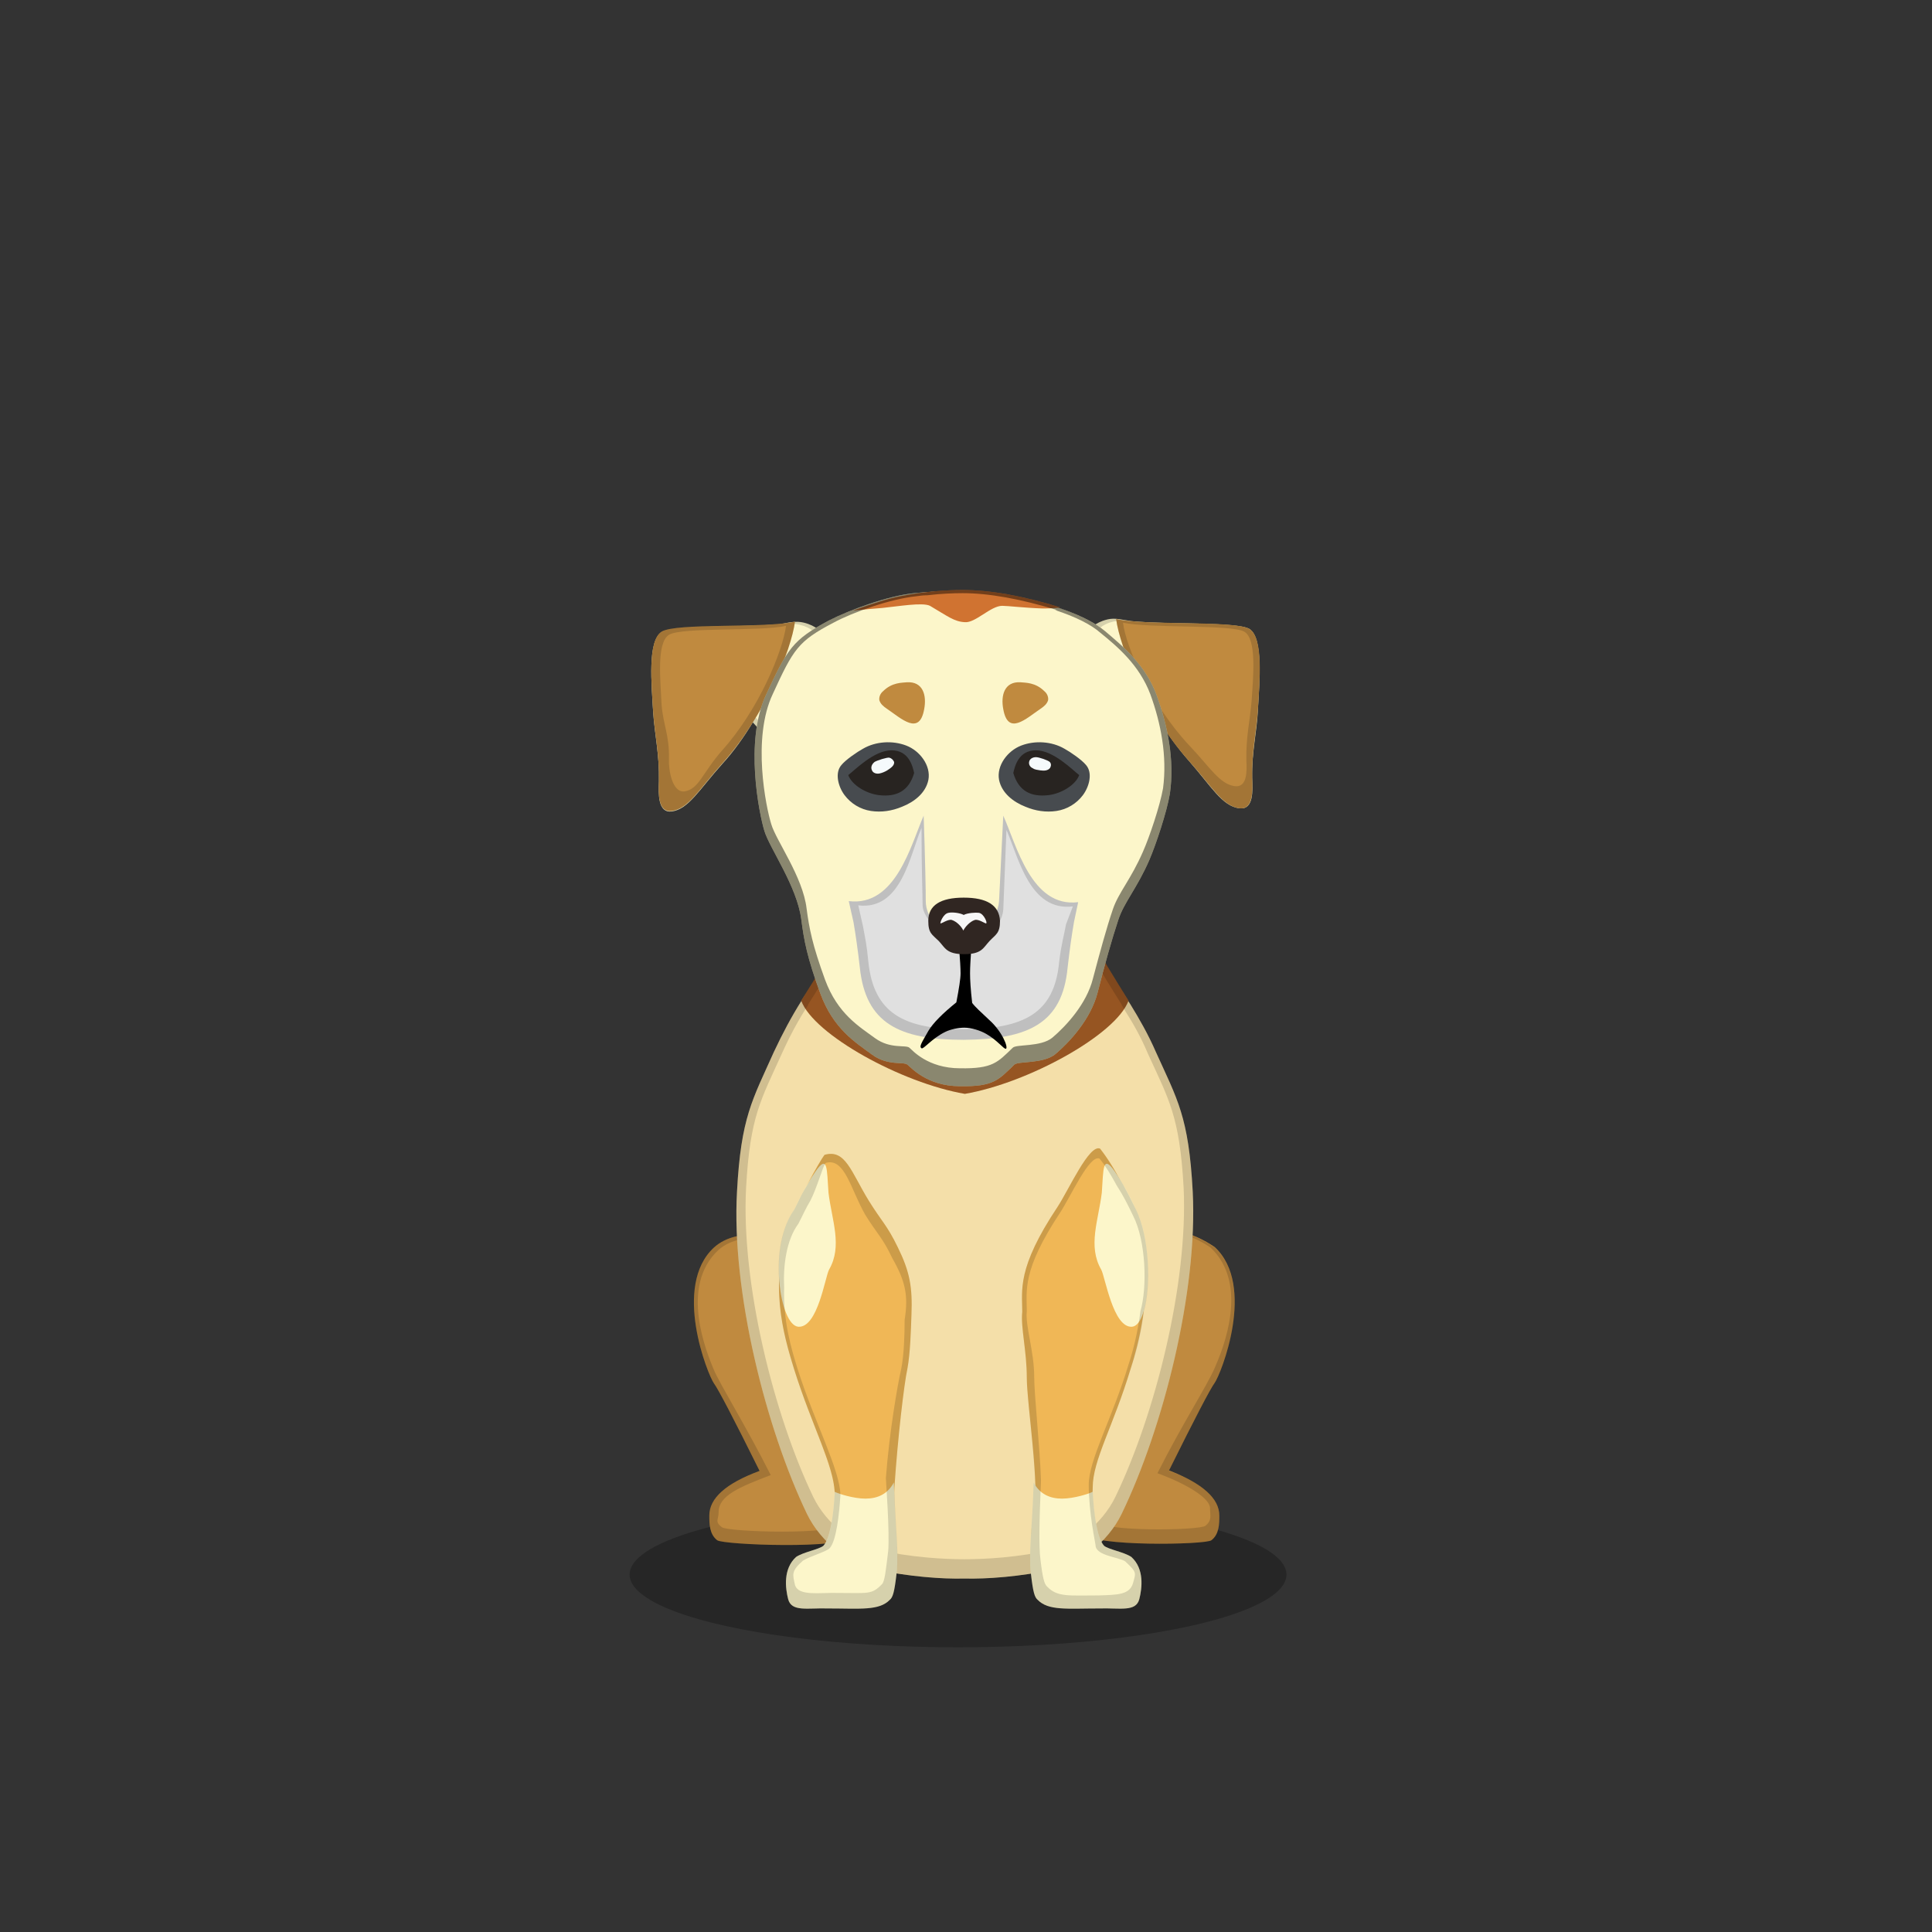 ﻿<?xml version="1.0" encoding="utf-8"?><!DOCTYPE svg PUBLIC "-//W3C//DTD SVG 1.1//EN" "http://www.w3.org/Graphics/SVG/1.1/DTD/svg11.dtd"><svg x="0" y="0" width="340px" height="340px" viewBox="0, 0, 340, 340" preserveAspectRatio="xMidYMid" font-size="0" id="a" enable-background="new 0 0 340 340" xmlns="http://www.w3.org/2000/svg" xmlns:xlink="http://www.w3.org/1999/xlink" xmlns:xml="http://www.w3.org/XML/1998/namespace" version="1.1"><rect x="0" y="0" width="340" height="340" fill="#333333" stroke="none"/><g id="b" fill="#000"><g id="c"><g transform="translate(0, 0) translate(0, 224)" id="d"><ellipse cx="168.6" cy="53.1" rx="57.8" ry="12.8" fill-opacity="0.25" id="e" /></g><g id="f"><g transform="translate(100.9, 60.9) translate(29.5, 161.5) scale(-1, 1) translate(-29.5, -161.5) translate(28, 160)" id="g" fill="#47A3FF" /><g transform="translate(127.94, 269.5) scale(0.819) translate(-124.5, -269.5) translate(88.3, 82.1) translate(29, 124)" id="h"><g transform="translate(24, 34) scale(-1, 1) translate(-24, -34)" id="i"><path d="M1 25.2 C1 9.7 33.1 -7.2 43.6 2.4 C52.6 10.7 44.9 29.8 43.6 31.6 C42.7 32.8 39.4 39.1 33.8 50.4 C41.1 53.1 44.6 56.3 44.6 60 C44.6 61.7 44.6 64 42.9 65.3 C41.6 66.3 15.5 67.3 14.1 64.5 C15.9 40.5 1 40.8 1 25.2 z" id="j" fill="#C08A3F" /><path d="M1 25.2 C1 9.7 33.1 -7.2 43.6 2.4 C52.6 10.7 44.9 29.8 43.6 31.6 C42.7 32.8 39.4 39.1 33.8 50.4 C41.1 53.1 44.6 56.3 44.6 60 C44.6 61.7 44.6 64 42.9 65.3 C41.6 66.3 15.5 67.3 14.1 64.5 C15.9 40.5 1 40.8 1 25.2 z M2.3 24.6 C2.3 39.3 17.6 39 15.9 61.7 C17.2 64.3 40.8 63.5 41.9 62.5 C43.5 61.3 42.6 60.9 42.6 59.3 C42.6 55.7 38.2 53.9 31.4 51.3 C36.8 40.6 42.5 31.5 43.7 28.5 C45 25.3 51.2 10.8 42.6 2.9 C32.6 -6 2.3 10 2.3 24.6 z" opacity="0.15" id="k" /></g></g><g transform="translate(211.96, 269.5) scale(0.819) translate(-215.4, -269.5) translate(94.7, 82.1) translate(104, 157.5) scale(-1, 1) translate(-104, -157.5) translate(79, 123)" id="l"><g id="m"><path d="M50.1 26.5 C50.1 11 24.7 -9.5 6.1 3.3 C-2.9 11.6 4.8 30.7 6.1 32.5 C7 33.7 10.3 40 15.9 51.3 C8.7 54.1 5.1 57.3 5.1 61 C5.1 62.7 5.1 65 6.8 66.3 C8.1 67.3 32.6 67.7 34 64.9 C37.5 37.2 50.1 42.1 50.1 26.5 z" id="n" fill="#C08A3F" /><path d="M50.1 26.5 C50.1 42.1 37.5 37.1 34 64.9 C32.6 67.7 8.1 67.3 6.8 66.3 C5.1 65 5.1 62.7 5.1 61 C5.1 57.2 8.7 54 15.9 51.4 C10.3 40 7 33.8 6.1 32.6 C4.8 30.8 -2.9 11.7 6.1 3.4 C24.7 -9.5 50.1 11 50.1 26.5 z M48.5 25.9 C48.5 11.4 24.4 -8.6 7 3.4 C-1.4 11.3 4.3 25.2 6.1 29.3 C7.9 33.4 13 41.2 18.4 51.9 C11.6 54.4 7.1 57.4 7.1 59.4 C7.1 61 6.6 62 8.1 63.2 C9.3 64.2 30.8 64.6 32.1 62 C35.3 36 48.5 40.5 48.5 25.9 z" opacity="0.15" id="o" /></g></g><g transform="translate(104.3, 92.1) translate(20, 65)" id="p"><path d="M85.6 52.6 C84.9 39.4 82.9 36.4 79.1 28 C77.8 25 76.2 22.2 74.6 19.6 C71.9 15.2 68.7 13.4 67.3 10 C64.8 4 60.4 3.2 45.5 3.2 C30.7 3.2 27.2 3.2 24.7 9.2 C23.4 12.4 19.3 14.8 16.7 19.1 C15 21.8 13.4 24.8 11.9 28 C8.1 36.5 6.1 39.5 5.4 52.6 C4.4 70.2 10.5 94.3 17.7 109.3 C20.2 114.5 25.5 118.2 29.1 119 C35.7 120.4 41.6 120.8 45.4 120.7 C49.3 120.8 55.2 120.4 61.7 119 C65.3 118.2 70.6 114.5 73.1 109.3 C80.4 94.2 86.5 70.2 85.6 52.6 z" id="q" fill="#F4DFA9" /><path d="M67.9 7.9 C65.4 1.9 60.3 0.1 45.5 0.1 C30.7 0.1 25.5 1.9 23.1 7.9 C21.8 11.1 19.3 14.8 16.7 19 C18.9 25 34.4 33.5 45.5 35.4 C56.6 33.5 72.1 25 74.3 19 C71.7 14.8 69.3 11.1 67.9 7.9 z" id="r" fill="#965622" /><path d="M67.9 7.9 C65.4 1.9 60.3 0.1 45.5 0.1 C30.7 0.1 25.5 1.9 23.1 7.9 C21.8 11.1 19.3 14.8 16.7 19 C18.9 25 34.4 33.5 45.5 35.4 C56.6 33.5 72.1 25 74.3 19 C71.7 14.8 69.3 11.1 67.9 7.9 z" opacity="0.15" id="s" fill="#965622" /><path d="M16.7 19.1 C16.7 19 16.7 19 16.7 19 C19.3 14.8 21.8 11.1 23.1 7.9 C25.5 1.9 30.7 0.1 45.5 0.1 C60.3 0.1 65.4 1.9 67.9 7.9 C69.3 11.1 71.7 14.8 74.3 19 C74.3 19 74.3 19.1 74.3 19.1 C74.4 19.2 74.5 19.4 74.6 19.6 C76.2 22.2 77.8 25 79.1 28 C82.9 36.4 84.9 39.4 85.6 52.6 C86.5 70.2 80.4 94.2 73.1 109.3 C70.6 114.5 65.3 118.2 61.7 119 C55.2 120.4 49.3 120.8 45.4 120.7 C41.6 120.8 35.7 120.4 29.1 119 C25.5 118.2 20.2 114.5 17.7 109.3 C10.5 94.3 4.4 70.2 5.4 52.6 C6.1 39.5 8.1 36.5 11.9 28 C13.4 24.8 15 21.8 16.7 19.1 C16.7 19.1 16.7 19.1 16.7 19.1 z M17.9 19.7 C17.9 19.8 17.9 19.8 17.9 19.8 C16.2 22.4 14.7 25.2 13.3 28.3 C9.6 36.5 7.7 39.3 7 51.9 C6.1 68.8 11.9 91.9 18.8 106.3 C21.2 111.3 26.3 114.9 29.8 115.6 C36.1 117 41.8 117.3 45.4 117.3 C49.1 117.3 54.8 117 61 115.6 C64.5 114.9 69.6 111.3 72 106.3 C79 91.8 84.8 68.8 84 51.9 C83.3 39.3 81.4 36.4 77.7 28.3 C76.5 25.4 75 22.8 73.4 20.3 C73.3 20.1 73.2 19.9 73.1 19.8 C73.1 19.7 73.1 19.7 73.1 19.7 C70.6 15.7 68.3 12.1 67 9 C64.6 3.3 59.7 1.6 45.5 1.6 C31.3 1.6 26.3 3.3 24 9 C22.8 12.1 20.4 15.7 17.9 19.7 C17.9 19.7 17.9 19.7 17.9 19.7 z" opacity="0.15" id="t" /></g><g transform="translate(135.1, 201.27) scale(1, 1.092) translate(-135.1, -198.4) translate(108.5, 97.2) translate(28, 101)" id="u"><path d="M54.3 66.1 C52.9 64.7 55.8 59.3 55.8 55.6 C55.8 51.2 59.4 45.8 62.5 36.4 C63.8 32.6 66.1 24.8 64.7 16.9 C63.7 10.9 60 4.3 57.1 1 C55.2 0.2 51.6 7.6 49.6 10.4 C42.4 20.3 43.4 23.8 43.4 27.3 C43.1 29.8 44.2 33.6 44.2 37.9 C44.2 42.2 46.6 55.6 45.4 60.2 C44.3 64.4 45.7 66.9 46 68.7 C46.2 69.9 45.9 70.8 46.6 71.9 C48.9 75.6 50.5 74.9 57.6 74.9 C64.5 74.8 55.1 66.7 54.3 66.1 z" id="v" fill="#F0B756" /><path d="M59.7 4.7 C61.4 7 62.2 8.5 63.4 10.8 C66.7 16.8 66 29.5 62.7 29.7 C59.4 29.9 58 21.7 57.3 20.5 C54.9 16.7 56.8 12.6 57.4 8.1 C57.7 4.3 57.5 1.8 59.7 4.7 z" id="w" fill="#FCF6CA" /><path d="M23.2 36.4 C23.7 33.9 23.8 30.3 23.9 27.8 C24.1 23.3 23.6 20.8 21.5 16.9 C19.6 13.3 18.7 12.8 16.4 9.4 C13.3 4.8 12.3 1 8.6 2 C7.6 3.2 3.8 9.4 2.5 13 C-1.2 22.8 1.3 30.7 3.2 36.4 C6.4 45.8 10.4 52.3 10.4 56.8 C10.4 60.5 11.3 64.2 9.9 65.5 C9.1 66.1 7.6 67.2 6.3 68 C1.3 72.1 1.2 74.8 8 74.9 C15.1 74.9 17.9 75.5 20.2 71.8 C22 69 20.3 63.7 20.9 55.6 C21.5 47.5 22.6 38.9 23.2 36.4 z" id="x" fill="#F0B756" /><path d="M3.6 66.8 C4.9 66 7.6 65.6 8.4 65 C9.7 63.7 10.2 59.6 10.4 56.3 C11 56.6 13.7 57.4 15.8 57.4 C17.9 57.4 19.7 56.7 20.8 54.8 C21 61.6 21.7 66 21.3 69.3 C20.9 72.6 20.6 73.3 20.1 73.7 C18.2 75.5 14.9 75.1 9.2 75.1 C5.6 75 2.8 75.7 2.2 73.6 C1.7 71.8 1.3 68.7 3.6 66.8 z" id="y" fill="#FCF6CA" /><path d="M7 4.7 C5.3 7 4.5 8.5 3.3 10.8 C-1.4 16.7 0.7 29.5 4 29.7 C7.4 29.9 8.7 21.7 9.4 20.5 C11.8 16.7 9.9 12.6 9.3 8.1 C9 4.3 9.2 1.8 7 4.7 z" id="z" fill="#FCF6CA" /><path d="M5.6 6.8 C6.9 4.6 8.1 2.6 8.6 2 C12.3 1 13.3 4.8 16.4 9.4 C18.7 12.8 19.6 13.3 21.5 16.9 C23.6 20.8 24.1 23.3 23.9 27.8 C23.8 30.3 23.7 33.9 23.2 36.4 C22.6 38.9 21.5 47.5 20.9 55.6 C20.9 55.8 20.9 56.1 20.9 56.3 C21.1 62.3 21.7 66.2 21.3 69.3 C20.9 72.6 20.6 73.3 20.1 73.7 C18.2 75.5 14.9 75.1 9.2 75.1 C5.6 75 2.8 75.7 2.2 73.6 C1.7 71.8 1.3 68.7 3.6 66.8 C4.9 66 7.6 65.6 8.4 65 C9.7 63.7 10.2 59.7 10.4 56.4 C10.2 51.9 6.3 45.5 3.2 36.4 C1.9 32.6 0.4 27.7 0.6 22 C0.3 18.1 1 13.7 3.3 10.8 C4.1 9.3 4.7 8.1 5.6 6.8 z M8.8 3.3 C8.3 3.8 7.3 7.3 6.1 9.4 C5.3 10.6 4.8 11.7 4 13.1 C1.9 15.7 1.3 19.8 1.5 23.4 C1.3 28.7 2.7 33.1 3.9 36.6 C6.8 45 11.3 52.7 11.4 56.8 C11.2 59.8 10.7 64.2 9.5 65.4 C8.8 66 6 66.7 4.8 67.4 C2.7 69.1 3 69.6 3.4 71.3 C4 73.2 7.8 72.5 11.1 72.6 C16.3 72.6 16.9 72.9 18.7 71.2 C19.2 70.8 19.4 68.9 19.8 65.9 C20.1 63.1 19.4 54.4 19.4 54.1 C20 46.7 21.5 38.8 22.1 36.5 C22.6 34.2 22.7 30.9 22.7 28.6 C23.4 24.6 22.8 22.3 20.5 18.6 C18.8 15.3 17.9 14.8 15.8 11.7 C13.2 7.6 12.2 2.4 8.8 3.3 z" opacity="0.15" id="a1" /><path d="M62.6 66.8 C61.3 66 58.6 65.6 57.8 65 C56.5 63.7 56 59.6 55.8 56.3 C55.2 56.6 52.5 57.4 50.4 57.4 C48.3 57.4 46.5 56.7 45.4 54.8 C45.2 61.6 44.5 66 44.9 69.3 C45.3 72.6 45.6 73.3 46.1 73.7 C48 75.5 51.3 75.1 57 75.1 C60.6 75 63.4 75.7 64 73.6 C64.5 71.8 64.9 68.7 62.6 66.8 z" id="b1" fill="#FCF6CA" /><path d="M45.7 55.3 C45.5 49.4 44.2 41.1 44.2 37.9 C44.2 33.6 43.1 29.8 43.4 27.3 C43.4 23.8 42.4 20.3 49.6 10.4 C51.6 7.6 55.2 0.2 57.1 1 C58.1 2.2 59.2 3.7 60.3 5.5 C61.6 7.4 62.3 8.8 63.4 10.8 C65.8 15.2 66.1 23.2 64.8 27.2 C64.3 31 63.3 34.3 62.5 36.4 C59.4 45.8 55.8 51.2 55.8 55.6 C55.8 55.8 55.8 56.1 55.8 56.3 C55.8 56.3 55.8 56.3 55.8 56.3 C56 59.6 56.5 63.7 57.8 65 C58.6 65.6 61.3 66 62.6 66.8 C64.9 68.7 64.5 71.8 64 73.6 C63.4 75.7 60.6 75 57 75.1 C51.3 75.1 48 75.5 46.1 73.7 C45.6 73.3 45.3 72.6 44.9 69.3 C44.5 66 45.2 61.6 45.4 54.8 C45.5 55 45.6 55.1 45.7 55.3 z M46.7 54.5 C46.4 60.9 46.3 65.1 46.6 67.2 C47 70.3 47.3 71.2 47.8 71.6 C49.6 73.3 51.6 73 56.9 73 C60.2 72.9 62.3 72.9 62.9 71 C63.4 69.3 63.6 69.3 61.5 67.5 C60.3 66.8 56.3 66.6 56.3 64.9 C56.3 64.7 55.1 59.7 55.1 55.2 C55.1 51.1 59.2 44.6 62.1 35.8 C62.8 33.9 63.7 30.8 64.2 27.2 C65.4 23.4 65.2 15.9 62.9 11.8 C61.9 9.9 61.2 8.6 60 6.9 C59 5.2 58 3.7 57 2.6 C55.2 1.9 51.9 8.8 50 11.4 C43.3 20.7 44.2 23.9 44.2 27.2 C43.9 29.5 45.5 33.7 45.5 37.7 C45.5 40.7 46.5 49 46.7 54.5 z" opacity="0.15" id="c1" /></g></g><g transform="translate(169.6, 188) scale(0.928) translate(-169.6, -188)" id="d1"><path d="M36 2.5 C33.7 1.1 20.7 1.7 13.6 1 C12 0.8 10.5 0.3 9 0.7 C6.6 1.3 5.7 2.5 4.9 3.4 C4.5 5.2 -2.2 10.2 2.7 17.8 C7 24.6 13.9 22.8 16 22 C16.7 21.7 17.6 20.8 18.7 19.6 C20.4 22.3 22.3 25 24.5 27.5 C28.8 32.4 30.8 36.1 34.1 36.5 C36.8 36.8 36.6 33.2 36.5 30.8 C36.4 25.7 37.4 22.1 37.6 17.6 C37.9 12.4 38.6 4.2 36 2.5 z" transform="translate(73, 3) translate(114.8, 99.2)" id="e1" fill="#FCF6CA" /><path d="M33.1 3.5 C32.3 2.6 31.4 1.4 29 0.8 C27.4 0.4 26 0.8 24.4 1.1 C17.3 1.7 4.4 1.2 2 2.6 C-0.7 4.3 0.1 12.5 0.4 17.7 C0.7 22.2 1.6 25.7 1.5 30.9 C1.4 33.3 1.3 36.9 3.9 36.6 C7.1 36.2 9.1 32.5 13.5 27.6 C15.7 25.2 17.6 22.5 19.3 19.7 C20.4 20.9 21.3 21.9 22 22.1 C24.1 22.9 29.5 25.4 34.7 17 C39.3 9.7 33.6 5.3 33.1 3.5 z" transform="translate(8, 3) translate(102.3, 99.7)" id="f1" fill="#FCF6CA" /><g transform="translate(102.3, 99.7) translate(8, 3)" id="g1"><path d="M33.1 3.5 C33.6 5.3 39.3 9.7 34.7 17 C29.5 25.4 24.1 22.9 22 22.1 C21.3 21.9 20.4 20.9 19.3 19.7 C17.6 22.5 15.7 25.2 13.5 27.6 C9.1 32.5 7.1 36.2 3.9 36.6 C1.3 36.9 1.4 33.3 1.5 30.9 C1.6 25.7 0.7 22.2 0.4 17.7 C0.1 12.5 -0.7 4.3 2 2.6 C4.4 1.2 17.3 1.7 24.4 1.1 C26 0.8 27.4 0.4 29 0.8 C31.4 1.4 32.3 2.6 33.1 3.5 z M31.9 3.6 C31.2 2.8 30.4 1.7 28.2 1.2 C26.7 0.8 25.5 1.2 24 1.5 C17.6 2 5.9 1.5 3.7 2.8 C1.3 4.3 2 11.8 2.2 16.5 C2.5 20.6 3.3 23.8 3.2 28.5 C3.1 30.7 3 33.9 5.4 33.7 C8.3 33.3 10.1 30 14.1 25.5 C16.1 23.3 17.8 20.9 19.4 18.3 C20.4 19.4 21.2 20.3 21.8 20.5 C23.7 21.2 28.6 23.5 33.3 15.9 C37.5 9.2 32.4 5.3 31.9 3.6 z" opacity="0.15" id="h1" /><path d="M27.3 0.6 C21.7 1.9 4.7 0.8 2 2.5 C-0.7 4.2 0.1 12.4 0.4 17.6 C0.7 22.1 1.6 25.6 1.5 30.8 C1.4 33.2 1.3 36.8 3.9 36.5 C7.1 36.1 9.1 32.4 13.5 27.5 C21.5 18.6 26.6 6 27.3 0.6 z" id="i1" fill="#C08A3F" /><path d="M27.3 0.6 C26.6 6 21.5 18.6 13.5 27.5 C9.1 32.4 7.1 36.1 3.9 36.5 C1.3 36.8 1.4 33.2 1.5 30.8 C1.6 25.6 0.7 22.1 0.4 17.6 C0.1 12.4 -0.7 4.2 2 2.5 C4.7 0.8 21.7 1.9 27.3 0.6 z M25.6 1.4 C20.7 2.5 5.8 1.6 3.4 3.1 C1 4.6 1.8 11.8 2 16.3 C2.3 20.2 3.5 22.1 3.4 26.6 C3.3 28.7 4 33 6.3 32.8 C9.1 32.4 9.7 29.3 13.5 25 C20.5 17.2 25 6.1 25.6 1.4 z" opacity="0.15" id="j1" /></g><g transform="translate(114.8, 99.2) translate(73, 3)" id="k1"><path d="M36 2.5 C38.6 4.2 37.9 12.4 37.6 17.6 C37.4 22.1 36.4 25.7 36.5 30.8 C36.6 33.2 36.8 36.8 34.1 36.5 C30.8 36.1 28.8 32.4 24.5 27.5 C22.3 25 20.4 22.3 18.7 19.6 C17.6 20.8 16.7 21.7 16 22 C13.9 22.8 7 24.6 2.7 17.8 C-2.2 10.2 4.5 5.2 4.9 3.4 C5.7 2.5 6.6 1.3 9 0.7 C10.5 0.3 12 0.8 13.6 1 C20.7 1.7 33.7 1.1 36 2.5 z M34.2 2.7 C32.1 1.4 20.5 2 14.2 1.4 C12.8 1.2 11.4 0.8 10.1 1.1 C8 1.6 7.2 2.7 6.4 3.5 C6 5.1 0.1 9.6 4.4 16.4 C8.2 22.5 14.4 20.9 16.3 20.2 C16.9 19.9 17.7 19.1 18.7 18.1 C20.2 20.5 21.9 22.9 23.9 25.2 C27.7 29.6 29.5 32.9 32.5 33.2 C34.9 33.5 34.7 30.2 34.6 28.1 C34.5 23.5 35.4 20.3 35.6 16.3 C35.9 11.5 36.6 4.2 34.2 2.7 z" opacity="0.15" id="l1" /><path d="M10.7 0.6 C16.3 1.9 33.3 0.8 36 2.5 C38.7 4.2 37.9 12.4 37.6 17.6 C37.3 22.1 36.4 25.6 36.5 30.8 C36.6 33.2 36.7 36.8 34.1 36.5 C30.9 36.1 28.9 32.4 24.5 27.5 C16.5 18.6 11.4 6 10.7 0.6 z" id="m1" fill="#C08A3F" /><path d="M10.7 0.6 C16.3 1.9 33.3 0.8 36 2.5 C38.7 4.2 37.9 12.4 37.6 17.6 C37.3 22.1 36.4 25.6 36.5 30.8 C36.6 33.2 36.7 36.8 34.1 36.5 C30.9 36.1 28.9 32.4 24.5 27.5 C16.5 18.6 11.4 6 10.7 0.6 z M12 1.3 C12.6 6 17.3 16.8 24.5 24.5 C28.5 28.7 30.3 31.9 33.2 32.3 C35.6 32.6 35.5 29.4 35.4 27.4 C35.3 22.9 36.1 19.9 36.4 16 C36.7 11.5 37.4 4.4 35 3 C32.6 1.6 17.1 2.4 12 1.3 z" opacity="0.15" id="n1" /></g><g transform="translate(85.9, 96.5) translate(44, 0)" id="o1"><path d="M45.1 1.4 C55.8 2.8 63.2 5.8 66.5 8.6 C69.8 11.4 74.2 15 76.3 20.8 C78.4 26.6 79.7 33.1 78.8 39.4 C78.2 43 76.1 49.2 74.9 52 C72.5 57.5 70.1 60 69 63.4 C67.8 67 66.4 72 65.1 77.1 C63.8 82.2 59.8 86.5 57.1 88.8 C54.8 90.7 50.1 90.1 49.3 90.8 C46.3 93.7 45.4 95 39 94.9 C32.6 94.9 29.6 91.2 29 90.8 C28.3 90.2 25.3 91.1 22.3 88.9 C19.2 86.6 15 84.1 12.5 77.3 C10 70.5 9.4 67.2 8.9 63.3 C8.1 57 2.9 49.8 1.9 46.5 C0.9 43.2 -1.9 29.5 2.2 20.7 C6.3 11.9 7.2 10.3 14.1 6.6 C18 4.6 25.3 1.9 30.3 1.4 C34.1 1 40.8 0.8 45.1 1.4 z" id="p1" fill="#FCF6CA" /><path d="M18.7 4.7 C20.9 4.5 22.8 4.3 24.3 4.2 C27.3 3.9 31.9 3.1 33.3 3.8 C36.7 5.8 37.9 6.8 39.9 6.9 C41.9 7.1 44.8 3.8 47 3.8 C48 3.8 51.4 4.2 54.6 4.3 C55.5 4.3 56.6 4.3 58 4.1 C50.9 1.9 44.7 0.8 39.5 0.8 C36.4 0.8 31.9 1.1 27.6 2 C25.5 2.4 22.6 3.3 18.7 4.7 z" id="q1" fill="#D07331" /><path d="M57 4.6 C57.1 4.6 57.2 4.6 57.4 4.6 C50.5 2.5 44.5 1.4 39.5 1.4 C37.7 1.4 35.3 1.5 32.8 1.8 C32 1.8 31.3 1.9 30.6 2 C25.8 2.5 18.7 5 15 7 C8.3 10.5 7.4 12 3.5 20.5 C-0.5 28.9 2.2 42 3.2 45.2 C4.1 48.3 9.2 55.2 9.9 61.2 C10.4 65 11 68.1 13.4 74.7 C15.8 81.2 19.9 83.6 22.9 85.8 C25.8 87.9 28.7 87 29.4 87.6 C29.9 88 32.8 91.5 39 91.5 C45.2 91.6 46.1 90.4 49 87.6 C49.7 86.9 54.3 87.5 56.5 85.7 C59.1 83.5 63 79.3 64.2 74.5 C65.5 69.6 66.8 64.8 68 61.3 C69.1 58.1 71.4 55.7 73.7 50.4 C74.9 47.7 76.9 41.8 77.5 38.4 C78.3 32.3 77.1 26.1 75.1 20.6 C73 15 68.8 11.5 65.6 8.9 C63.9 7.4 61 5.9 57 4.6 z M57.6 4.1 C61.7 5.5 64.7 7.1 66.5 8.6 C69.8 11.4 74.2 15 76.3 20.8 C78.4 26.6 79.7 33.1 78.8 39.4 C78.2 43 76.1 49.2 74.9 52 C72.5 57.5 70.1 60 69 63.4 C67.8 67 66.4 72 65.1 77.1 C63.8 82.2 59.8 86.5 57.1 88.8 C54.8 90.7 50.1 90.1 49.3 90.8 C46.3 93.7 45.4 95 39 94.9 C32.6 94.9 29.6 91.2 29 90.8 C28.3 90.2 25.3 91.1 22.3 88.9 C19.2 86.6 15 84.1 12.5 77.3 C10 70.5 9.4 67.2 8.9 63.3 C8.1 57 2.9 49.8 1.9 46.5 C0.9 43.2 -1.9 29.5 2.2 20.7 C6.3 11.9 7.2 10.3 14.1 6.6 C18 4.6 25.3 1.9 30.3 1.4 C31 1.3 31.7 1.3 32.6 1.2 C35.2 0.9 37.6 0.8 39.5 0.8 C44.7 0.8 50.9 1.9 58 4.1 C57.9 4.1 57.7 4.1 57.6 4.1 z" opacity="0.45" id="r1" /></g><g id="s1"><g transform="translate(108.5, 96.6) translate(39, 34)" id="t1"><path d="M43.8 25.9 C34.9 27 32.1 15 29.6 9.5 L28.8 25.7 C28.5 29.8 24.5 32.1 21.1 31.9 C17.7 32.1 14.9 28.9 14.9 25.7 C14.9 23.6 14.8 18.2 14.5 9.5 C12.1 15 9.2 26.8 0.3 25.7 L1.2 29.7 C1.6 32 2 34.8 2.4 38.3 C3.5 48.9 9.9 52 22.1 52 C34.4 51.9 40.8 48.9 41.8 38.3 C42.2 34.8 42.6 32 43 29.7 L43.8 25.9 z" id="u1" fill="#E0E0E0" /><path d="M43.8 25.9 L43 29.7 C42.6 32 42.2 34.8 41.8 38.3 C40.8 48.9 34.4 51.9 22.1 52 C9.9 52 3.5 48.9 2.4 38.3 C2 34.8 1.6 32 1.2 29.7 L0.3 25.7 C9.2 26.8 12.1 15 14.5 9.5 C14.8 18.2 14.9 23.6 14.9 25.7 C14.9 28.9 17.7 32.1 21.1 31.9 C24.5 32.1 28.5 29.8 28.8 25.7 L29.6 9.5 C32.1 15 34.9 27 43.8 25.9 z M42.8 26.7 C34.6 27.7 32.5 17.4 30.2 12.2 L29.6 27.3 C29.3 31.1 25.2 33.1 22.1 32.9 C19 33.1 14.3 29.4 14.3 26.4 C14.3 24.4 14.1 19.9 14.1 11.8 C11.9 16.9 10.3 27.5 2.1 26.5 L3 30.5 C3.4 32.7 3.7 33.9 4 37.1 C5 47.1 10.9 50 22.1 50 C33.4 49.9 39.3 47.1 40.2 37.2 C40.6 33.9 41.1 32.3 41.5 30.1 L42.8 26.7 z" opacity="0.15" id="v1" /></g><g transform="translate(87.2, 86.4) translate(74, 77)" id="w1"><path d="M7.5 1.5 C7.7 3.9 7.8 5.6 7.8 6.6 C7.8 7.6 7.5 9.5 7 12.1 C4.4 14.2 2.6 16 1.7 17.5 C0.4 19.8 -0.1 20.5 0.4 20.8 C0.7 21.1 2.4 18.9 4.9 17.7 C5.9 17.2 7.4 16.9 8.5 16.9 C9.8 16.9 11.5 17.4 12.7 18.1 C14.8 19.3 16 21 16.4 20.9 C16.9 20.7 15.7 17.6 13.2 15.4 C11.6 13.9 10.5 12.9 10 12.2 C9.7 9.6 9.6 7.8 9.6 6.6 C9.6 5.4 9.7 3.6 9.9 1.3 C10.5 0.4 10.1 0 8.7 0 C7.3 0 6.9 0.5 7.5 1.5 z" id="x1" /></g><g transform="translate(169.6, 161) scale(0.8) translate(-169.6, -165) translate(110.1, 94.5) translate(51, 63)" id="y1"><g id="z1"><path d="M8.5 0.8 C3 0.8 0.1 2.6 0.1 6.3 C0.1 9.3 1 9.5 2.6 11.1 C4.1 12.7 4.4 14.2 8.6 14.2 C12.8 14.2 13.1 12.7 14.6 11.1 C16.1 9.5 17.1 9.3 17.1 6.3 C16.9 2.6 14 0.8 8.5 0.8 z" id="a2" fill="#302622" /><path d="M12.1 4.4 C11.4 4.3 9.4 4.4 8.5 4.9 C7.6 4.4 5.7 4.2 4.9 4.4 C3.6 4.6 2.8 6.9 3 6.9 C3.2 7 4.9 5.8 5.7 6.1 C6.9 6.5 8 7.7 8.4 8.6 C8.8 7.8 9.9 6.5 11.1 6.1 C12 5.8 13.6 7 13.8 6.9 C14.2 6.9 13.3 4.6 12.1 4.4 z" id="b2" fill="#F7F7F7" /></g></g><g transform="translate(101.7, 67.7) translate(44, 47)" id="c2"><g id="d2"><path d="M13 12.1 C10.4 11.1 7.2 11.3 4.8 12.7 C3.7 13.3 1.5 14.8 0.7 15.8 C-0.6 17.3 0.1 19.9 1.3 21.5 C2.5 23.1 4.3 24.2 6.3 24.5 C8.3 24.8 10.3 24.5 12.2 23.7 C14.5 22.8 16.7 21.1 17.2 18.6 C17.7 15.9 15.6 13.1 13 12.1 z" id="e2" fill="#474B4F" /><path d="M14.5 17.3 C14.2 16 13.5 13 10.2 13 C6.9 13 3.3 16.7 2 17.7 C2.7 19.6 5.4 21.2 7.8 21.5 C11.2 21.9 13.5 20.7 14.5 17.3 z" id="f2" fill="#282421" /><path d="M9.3 5.1 C8.7 4.7 8.1 4.2 7.9 3.5 C7.8 2.9 8.1 2.2 8.6 1.8 C10.3 0.1 12.2 0.2 13.1 0.1 C16.2 -0.1 16.9 2.6 16.4 5.2 C15.5 10.3 12.1 7 9.3 5.1 z" id="g2" fill="#C08A3F" /><path d="M9.8 14.4 C9.4 14.3 7.5 14.9 7 15.2 C6.5 15.6 6.2 16.2 6.5 16.8 C6.7 17.3 7.3 17.5 7.9 17.4 C8.4 17.3 8.9 17.1 9.4 16.8 C10 16.4 10.8 15.9 10.7 15.2 C10.5 14.8 10.2 14.5 9.8 14.4 z" id="h2" fill="#F5FAFC" /></g></g><g transform="translate(103.5, 67.7) translate(72, 47)" id="i2"><g id="j2"><path d="M5 12.1 C7.6 11.1 10.8 11.3 13.2 12.7 C14.3 13.3 16.5 14.8 17.3 15.8 C18.6 17.3 17.9 19.9 16.7 21.5 C15.5 23.1 13.7 24.2 11.7 24.5 C9.7 24.8 7.7 24.5 5.8 23.7 C3.5 22.8 1.3 21.1 0.8 18.6 C0.3 15.9 2.4 13.1 5 12.1 z" id="k2" fill="#474B4F" /><path d="M3.5 17.3 C3.8 16 4.5 13 7.8 13 C11.1 13 14.7 16.7 16 17.7 C15.3 19.6 12.6 21.2 10.2 21.5 C6.8 21.9 4.5 20.7 3.5 17.3 z" id="l2" fill="#282421" /><path d="M10.4 15.2 C10.1 14.9 8.4 14.3 7.8 14.3 C7.2 14.3 6.6 14.6 6.5 15.2 C6.4 15.7 6.7 16.2 7.2 16.4 C7.6 16.7 8.1 16.7 8.6 16.8 C9.3 16.9 10.1 16.9 10.5 16.3 C10.7 15.9 10.7 15.5 10.4 15.2 z" id="m2" fill="#F5FAFC" /><path d="M8.7 5.1 C9.3 4.7 9.9 4.2 10.1 3.5 C10.2 2.9 9.9 2.2 9.4 1.8 C7.7 0.1 5.8 0.2 4.9 0.1 C1.8 -0.1 1.1 2.6 1.6 5.2 C2.5 10.3 5.9 7 8.7 5.1 z" id="n2" fill="#C08A3F" /></g></g></g></g></g></g><defs><g transform="translate(17.095, 0.801) translate(-135.295, -293.601)" id="o2" fill="#000"><path d="M118.2 302.7 C118.4 307.4 132.5 311.2 149.8 311.2 C167.1 311.2 181.2 307.4 181.4 302.7 C181.4 307.5 181.4 310.1 181.4 310.5 C181.4 315.3 167.3 319.1 149.8 319.1 C132.3 319.1 118.2 315.2 118.2 310.5 L118.2 302.7 L118.2 302.7 z" fill-opacity="0.453" id="p2" fill="#593001" /><path d="M118.7 301.7 C118.9 306.4 133 310.2 150.3 310.2 C167.6 310.2 181.7 306.4 181.9 301.7 C181.9 306.5 181.9 309.1 181.9 309.5 C181.9 314.3 167.8 318.1 150.3 318.1 C132.8 318.1 118.7 314.2 118.7 309.5 L118.7 301.7 L118.7 301.7 z" id="q2" fill="#DA8113" /><linearGradient x1="46.054" y1="-118.693" x2="45.466" y2="-118.693" gradientUnits="userSpaceOnUse" gradientTransform="matrix(117.135, 0, 0, 28.463, -5208.417, 3687.795)" id="r2"><stop offset="0%" stop-color="#D9952A" stop-opacity="1" /><stop offset="6.439%" stop-color="#CA7519" stop-opacity="1" /><stop offset="30.54%" stop-color="#E3AD3A" stop-opacity="1" /><stop offset="51.05%" stop-color="#FFEC91" stop-opacity="1" /><stop offset="68.8%" stop-color="#E9BD44" stop-opacity="1" /><stop offset="86.24%" stop-color="#FFED6C" stop-opacity="1" /><stop offset="93.87%" stop-color="#F2D353" stop-opacity="1" /><stop offset="100%" stop-color="#F2B947" stop-opacity="1" /></linearGradient><path d="M118.2 301.6 C118.4 306.1 132.7 309.7 150.3 309.7 C167.9 309.7 182.2 306.1 182.4 301.6 C182.4 306.2 182.4 308.7 182.4 309 C182.4 313.5 168 317.2 150.3 317.2 C132.6 317.2 118.2 313.5 118.2 309 L118.2 301.6 L118.2 301.6 z" id="s2" style="fill:url(#r2)" /><linearGradient x1="45.491" y1="-117.955" x2="45.941" y2="-117.59" gradientUnits="userSpaceOnUse" gradientTransform="matrix(115.425, 0, 0, 29.925, -5125.077, 3826.124)" id="t2"><stop offset="0%" stop-color="#F4E072" stop-opacity="1" /><stop offset="100%" stop-color="#DB9427" stop-opacity="1" /></linearGradient><ellipse cx="150.3" cy="301.5" rx="31.6" ry="8.2" id="u2" style="fill:url(#t2)" /><linearGradient x1="45.466" y1="-126.007" x2="46.054" y2="-126.007" gradientUnits="userSpaceOnUse" gradientTransform="matrix(117.135, 0, 0, 18.622, -5208.417, 2651.479)" id="v2"><stop offset="0%" stop-color="#D9952A" stop-opacity="1" /><stop offset="6.439%" stop-color="#CA7519" stop-opacity="1" /><stop offset="30.54%" stop-color="#E3AD3A" stop-opacity="1" /><stop offset="51.05%" stop-color="#FFEC91" stop-opacity="1" /><stop offset="68.8%" stop-color="#E9BD44" stop-opacity="1" /><stop offset="86.24%" stop-color="#FFED6C" stop-opacity="1" /><stop offset="93.87%" stop-color="#F2D353" stop-opacity="1" /><stop offset="100%" stop-color="#F2B947" stop-opacity="1" /></linearGradient><path d="M119.2 299.9 C119 300.2 118.9 300.6 118.9 301 C118.9 305.5 132.9 309.2 150.3 309.2 C167.7 309.2 181.7 305.5 181.7 301 C181.7 300.6 181.6 300.3 181.4 299.9 C182 300.5 182.4 301.2 182.4 301.9 C182.4 306.4 168 310.1 150.3 310.1 C132.6 310.1 118.2 306.4 118.2 301.9 C118.2 301.3 118.6 300.6 119.2 299.9 z" id="w2" style="fill:url(#v2)" /><linearGradient x1="45.196" y1="-121.59" x2="45.375" y2="-120.676" gradientUnits="userSpaceOnUse" gradientTransform="matrix(101.745, 0, 0, 23.94, -4458.332, 3199.41)" id="x2"><stop offset="0%" stop-color="#F8DD61" stop-opacity="1" /><stop offset="100%" stop-color="#EAA330" stop-opacity="1" /></linearGradient><ellipse cx="150.3" cy="300.8" rx="27.8" ry="6.6" id="y2" style="fill:url(#x2)" /><linearGradient x1="45.569" y1="-134.267" x2="45.022" y2="-134.267" gradientUnits="userSpaceOnUse" gradientTransform="matrix(101.745, 0, 0, 13.252, -4458.332, 2077.223)" id="z2"><stop offset="0%" stop-color="#F4CA2F" stop-opacity="1" /><stop offset="51.38%" stop-color="#BF7737" stop-opacity="1" /><stop offset="100%" stop-color="#E4A929" stop-opacity="1" /></linearGradient><path d="M122.6 301.5 C122.5 301.3 122.4 301 122.4 300.8 C122.4 297.2 134.9 294.2 150.2 294.2 C165.5 294.2 178 297.1 178 300.8 C178 301 177.9 301.3 177.8 301.5 C176.3 298.2 164.5 295.6 150.1 295.6 C135.7 295.6 124.1 298.2 122.6 301.5 z" id="a3" style="fill:url(#z2)" /></g></defs><desc>H96A8CABKJE,j5kh7g4lRtPAGiDE+Dn+6NJfA/73uXnQ9rp5MvM9aqifd12G4fBpOnJEAY9/amsmNCnQ7PsJZLkXHesktu+gTQ==</desc></svg>